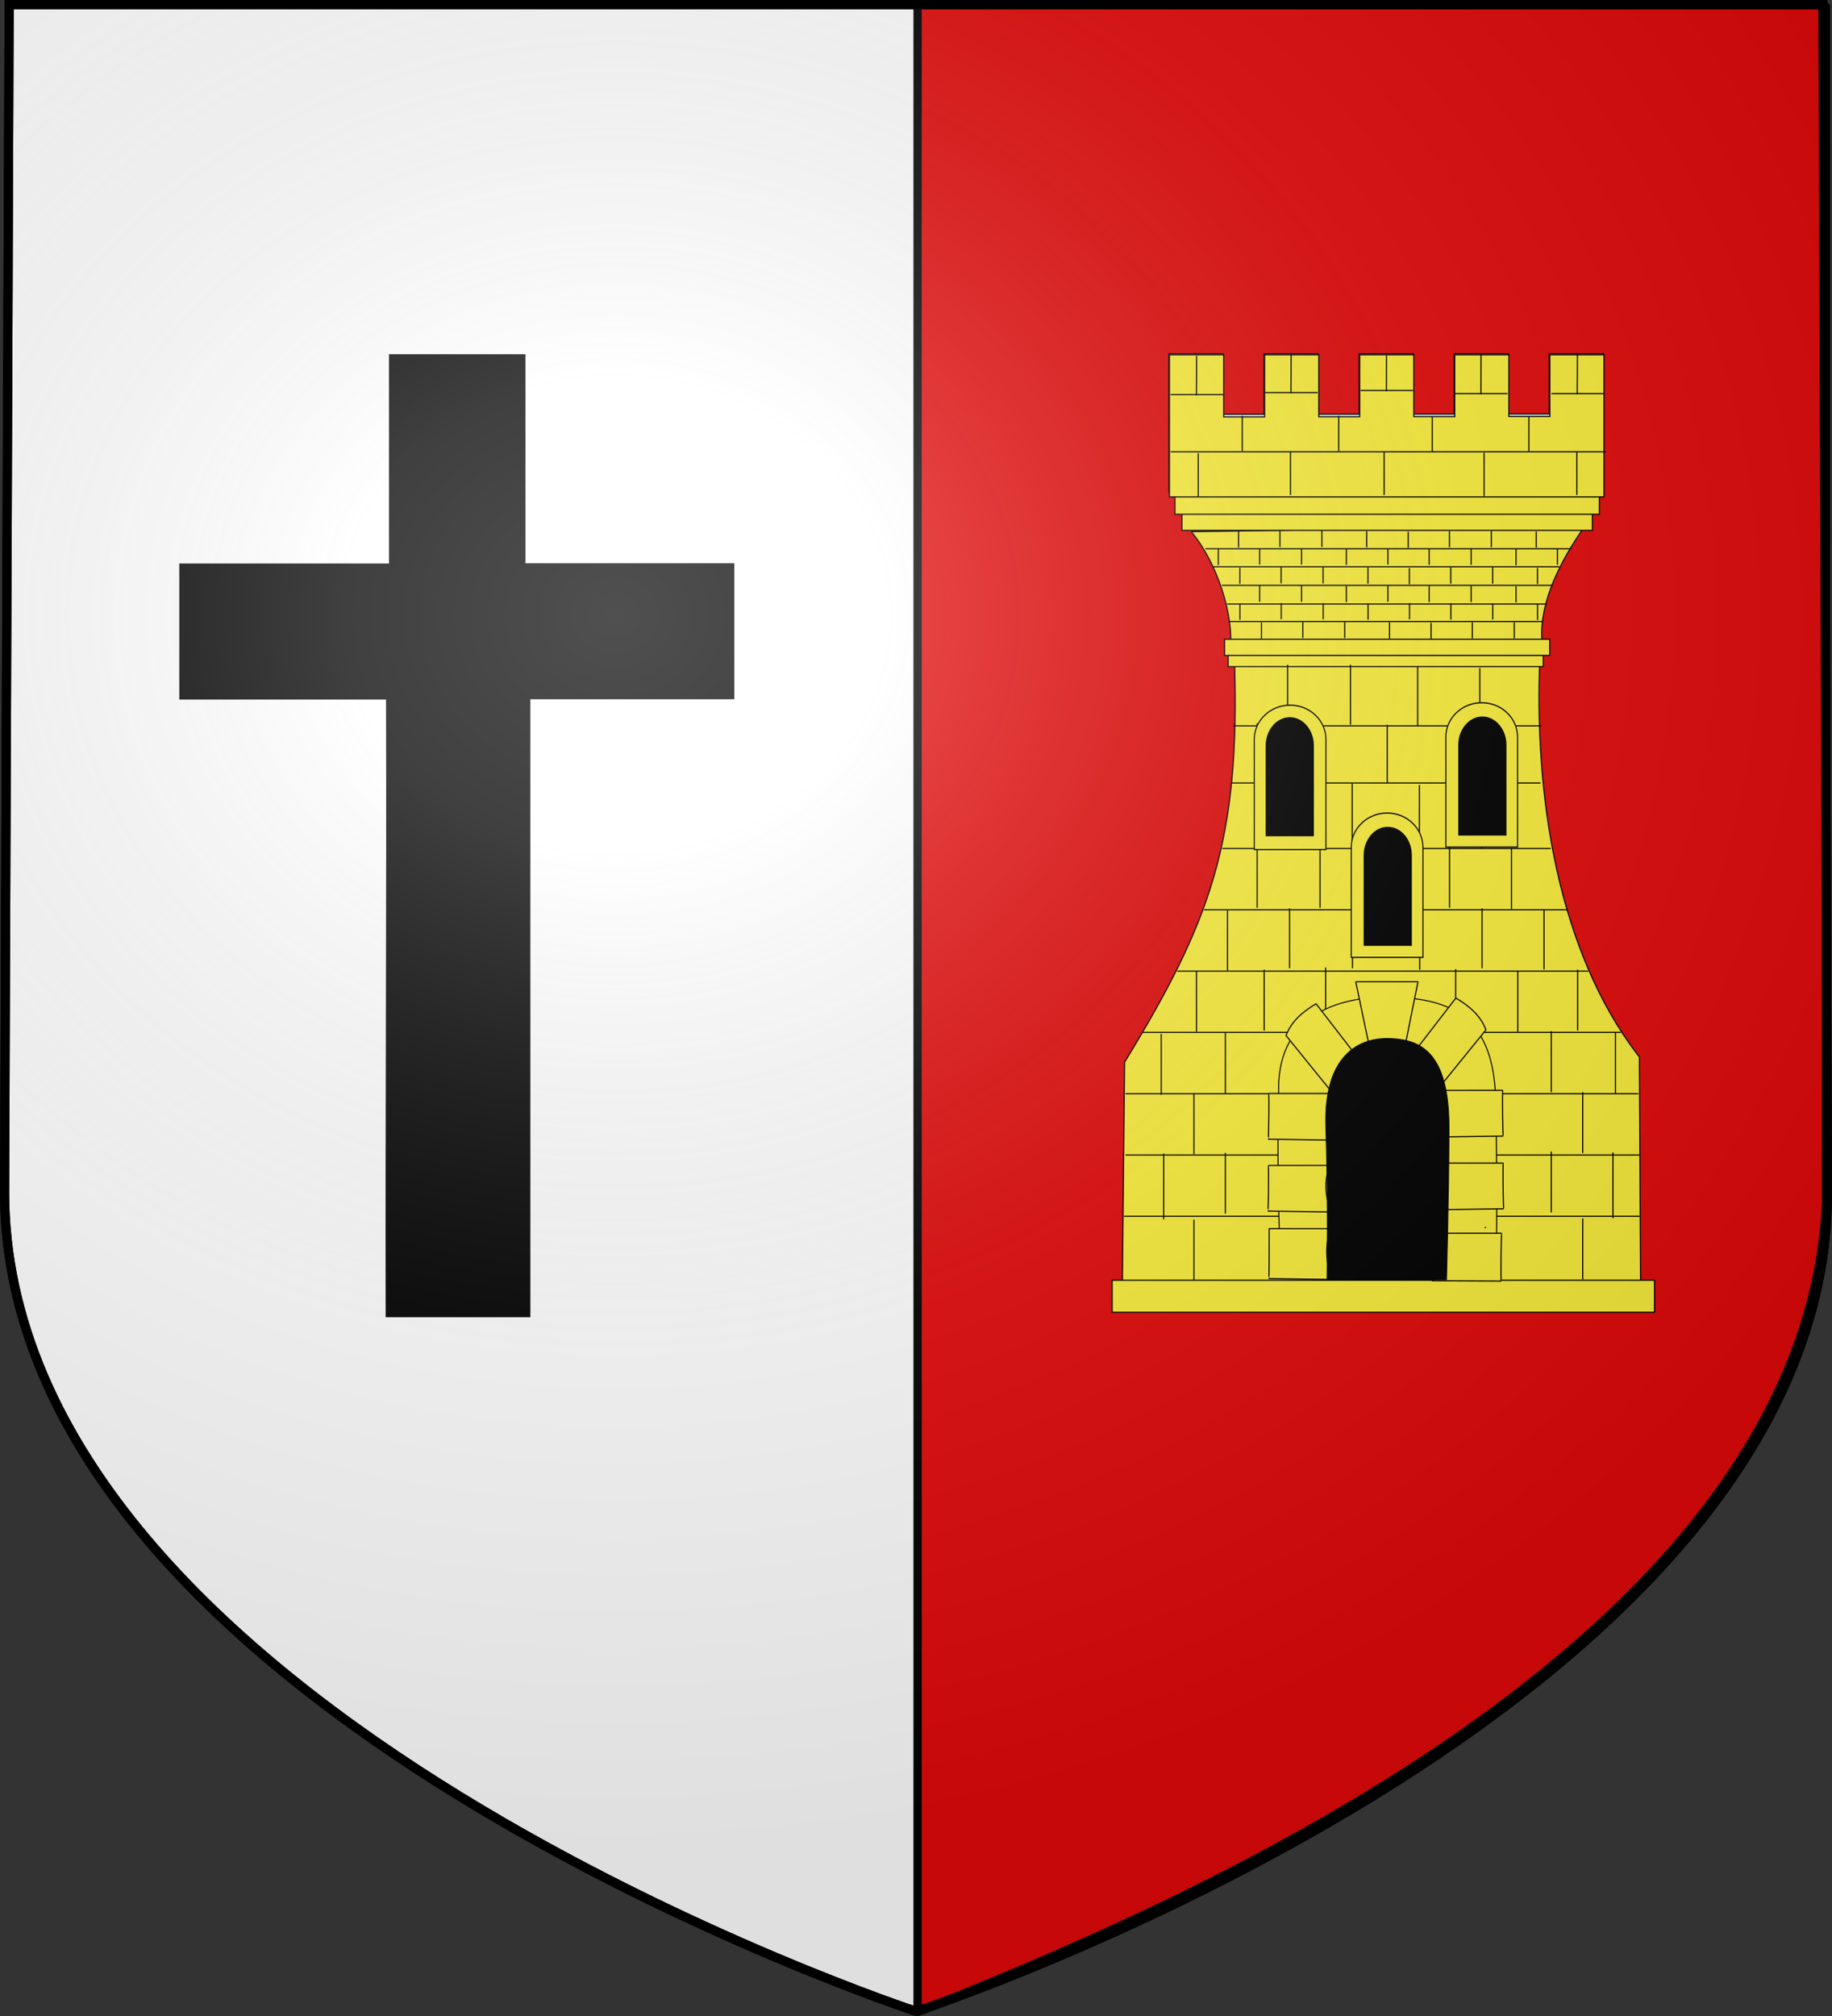 <?xml version="1.0" encoding="UTF-8" standalone="no"?>
<!-- Created with Inkscape (http://www.inkscape.org/) -->

<svg
   xmlns:dc="http://purl.org/dc/elements/1.1/"
   xmlns:cc="http://creativecommons.org/ns#"
   xmlns:rdf="http://www.w3.org/1999/02/22-rdf-syntax-ns#"
   xmlns:svg="http://www.w3.org/2000/svg"
   xmlns="http://www.w3.org/2000/svg"
   xmlns:xlink="http://www.w3.org/1999/xlink"
   version="1.0"
   width="600"
   height="660"
   id="svg2">
  <rect width="100%" height="100%" fill="#333333" stroke="none"/>
  <title
     id="title3153">Blason du Domaine de Vermondie</title>
  <defs
     id="defs6">
    <linearGradient
       id="linearGradient2893">
      <stop
         id="stop2895"
         style="stop-color:#ffffff;stop-opacity:0.314"
         offset="0" />
      <stop
         id="stop2897"
         style="stop-color:#ffffff;stop-opacity:0.251"
         offset="0.19" />
      <stop
         id="stop2901"
         style="stop-color:#6b6b6b;stop-opacity:0.125"
         offset="0.6" />
      <stop
         id="stop2899"
         style="stop-color:#000000;stop-opacity:0.125"
         offset="1" />
    </linearGradient>
    <radialGradient
       cx="276.81"
       cy="187.125"
       r="300"
       fx="276.81"
       fy="187.125"
       id="radialGradient11919"
       xlink:href="#linearGradient2893"
       gradientUnits="userSpaceOnUse"
       gradientTransform="matrix(1.551,0,0,1.35,-227.894,-51.264)" />
  </defs>
  <g
     id="layer1"
     style="display:inline">
    <path
       d="m 300.082,658.5 c 0,0 299.097,-98.327 298.417,-268.5 l -1.499,-388.5 -594.002,0 L 1.5,390 C 1.259,560.459 300.082,658.5 300.082,658.5 z"
       id="path3152"
       style="fill:#ffffff;stroke:#000000;stroke-width:3;stroke-linecap:square;stroke-linejoin:miter;stroke-miterlimit:4;stroke-opacity:1;stroke-dasharray:none;display:inline" />
    <path
       d="m 300.52,1.691 297.528,0 0,392.074 C 591.253,539.486 381.907,626.232 300.52,658.7 z"
       id="rect3775"
       style="fill:#e20909;stroke:#000000;stroke-width:2.709;stroke-linecap:round;stroke-linejoin:bevel;stroke-miterlimit:4;stroke-opacity:1;stroke-dashoffset:0" />
  </g>
  <g
     id="layer2"
     style="display:inline">
    <g
       transform="matrix(0.527,0,0,0.527,-44.673,49.038)"
       id="layer1-0"
       style="fill:#000000;display:inline">
      <path
         d="m 491.663,606.974 38.554,0 c 0.128,38.505 -0.146,77.279 -0.062,115.576 l 26.083,0 0,-115.623 38.044,0 0,-24.555 -38.955,0 0,-39.109 -24.555,0 0,39.156 -39.109,0 z"
         transform="matrix(3.332,0,0,3.32,-1440.526,-1675.136)"
         id="path2160"
         style="fill:#000000;fill-opacity:1;fill-rule:nonzero;stroke:#000000;stroke-width:0.902;stroke-linecap:square;stroke-linejoin:miter;stroke-miterlimit:4;stroke-opacity:1;stroke-dasharray:none;stroke-dashoffset:0;display:inline" />
    </g>
    <g
       transform="translate(-4.1293779e-6,-3.5373067e-6)"
       id="g5265"
       style="display:inline">
      <path
         d="m 404.554,212.875 -0.459,1.021 c 0,0 0.061,0.479 0.135,1.172 l 0.054,0.491 c 2.108,60.226 -8.215,86.652 -35.961,132.185 l -0.809,79.757 169.391,0 0,-1.021 0.432,0 -0.405,-80.437 c 2e-5,2e-5 -0.108,-0.158 -0.135,-0.189 l -0.405,-0.491 C 510.231,311.164 502.298,260.516 504.37,214.5 l 0.027,-0.491 c 0.019,-0.375 0.033,-0.757 0.054,-1.134 l -99.897,0 z"
         id="path6401"
         style="fill:#fcef3c;fill-opacity:1;fill-rule:evenodd;stroke:#000000;stroke-width:0.378;stroke-miterlimit:4;stroke-opacity:1;stroke-dasharray:none;display:inline" />
      <path
         d="m 390.164,174.065 128.828,-1.871 c -1.739,3.084 -16.863,22.58 -13.612,40.645 l -102.817,0.881 c 2.041,-7.49 -1.89,-26.877 -12.399,-39.655 z"
         id="path6403"
         style="fill:#fcef3c;fill-opacity:1;fill-rule:evenodd;stroke:#000000;stroke-width:0.378;stroke-linecap:butt;stroke-linejoin:miter;stroke-miterlimit:4;stroke-opacity:1;stroke-dasharray:none;display:inline" />
      <path
         d="m 382.819,115.83 0,45.272 17.761,0 0,-0.11 13.403,0 0,0.11 17.733,0 0,-0.11 13.403,0 0,0.11 17.733,0 0,-0.11 13.403,0 0,0.11 17.733,0 0,-0.11 13.403,0 0,0.11 17.733,0 0,-45.272 -17.733,0 0,19.676 -13.403,0 0,-19.676 -17.733,0 0,19.712 -13.403,0 0,-19.712 -17.733,0 0,19.749 -13.403,0 0,-19.749 -17.733,0 0,19.786 -13.403,0 0,-19.786 -17.761,0 z"
         id="path4776"
         style="fill:#e3e4e5;fill-opacity:1;fill-rule:evenodd;stroke:#000000;stroke-width:0.378;stroke-miterlimit:4;stroke-opacity:1;stroke-dasharray:none;display:inline" />
      <rect
         width="103.208"
         height="3.721"
         x="402.232"
         y="214.524"
         id="rect4789"
         style="fill:#fcef3c;fill-opacity:1;fill-rule:evenodd;stroke:#000000;stroke-width:0.378;stroke-linecap:butt;stroke-linejoin:miter;stroke-miterlimit:4;stroke-opacity:1;stroke-dasharray:none;stroke-dashoffset:0;marker:none;visibility:visible;display:inline;overflow:visible" />
      <rect
         width="106.488"
         height="5.29"
         x="401.067"
         y="209.283"
         id="rect4791"
         style="fill:#fcef3c;fill-opacity:1;fill-rule:evenodd;stroke:#000000;stroke-width:0.378;stroke-linecap:butt;stroke-linejoin:miter;stroke-miterlimit:4;stroke-opacity:1;stroke-dasharray:none;stroke-dashoffset:0;marker:none;visibility:visible;display:inline;overflow:visible" />
      <rect
         width="134.431"
         height="5.461"
         x="387.095"
         y="168.172"
         id="rect4793"
         style="fill:#fcef3c;fill-opacity:1;fill-rule:evenodd;stroke:#000000;stroke-width:0.378;stroke-linecap:butt;stroke-linejoin:miter;stroke-miterlimit:4;stroke-opacity:1;stroke-dasharray:none;stroke-dashoffset:0;marker:none;visibility:visible;display:inline;overflow:visible" />
      <rect
         width="138.992"
         height="5.851"
         x="384.814"
         y="162.509"
         id="rect4795"
         style="fill:#fcef3c;fill-opacity:1;fill-rule:evenodd;stroke:#000000;stroke-width:0.378;stroke-linecap:butt;stroke-linejoin:miter;stroke-miterlimit:4;stroke-opacity:1;stroke-dasharray:none;stroke-dashoffset:0;marker:none;visibility:visible;display:inline;overflow:visible" />
      <rect
         width="177.635"
         height="10.477"
         x="364.236"
         y="419.135"
         id="rect4800"
         style="fill:#fcef3c;fill-opacity:1;fill-rule:evenodd;stroke:#000000;stroke-width:0.378;stroke-miterlimit:4;stroke-opacity:1;stroke-dasharray:none;display:inline" />
      <path
         d="m 383.013,116.155 0,46.518 142.305,0 0,-46.518 -17.733,0 0,20.217 -13.403,0 0,-20.217 -17.733,0 0,20.255 -13.403,0 0,-20.255 -17.733,0 0,20.293 -13.403,0 0,-20.293 -17.733,0 0,20.33 -13.403,0 0,-20.33 -17.761,0 z"
         id="path4806"
         style="fill:#fcef3c;fill-opacity:1;fill-rule:evenodd;stroke:#000000;stroke-width:0.378;stroke-miterlimit:4;stroke-opacity:1;stroke-dasharray:none;display:inline" />
      <path
         d="m 383.437,147.914 142.485,0"
         id="path16757"
         style="fill:#e3e4e5;fill-opacity:1;fill-rule:evenodd;stroke:#000000;stroke-width:0.378;stroke-linecap:butt;stroke-linejoin:miter;stroke-opacity:1" />
      <path
         d="m 500.726,136.268 0,11.508"
         id="path16771"
         style="fill:#e3e4e5;fill-opacity:1;fill-rule:evenodd;stroke:#000000;stroke-width:0.378;stroke-linecap:butt;stroke-linejoin:miter;stroke-opacity:1" />
      <path
         d="m 383.414,129.201 17.164,0"
         id="path16775"
         style="fill:#e3e4e5;fill-opacity:1;fill-rule:evenodd;stroke:#000000;stroke-width:0.378;stroke-linecap:butt;stroke-linejoin:miter;stroke-opacity:1;display:inline" />
      <path
         d="m 391.895,116.485 -0.053,12.981"
         id="path16777"
         style="fill:#e3e4e5;fill-opacity:1;fill-rule:evenodd;stroke:#000000;stroke-width:0.378;stroke-linecap:butt;stroke-linejoin:miter;stroke-opacity:1;display:inline" />
      <path
         d="m 414.359,128.529 17.182,0"
         id="path16779"
         style="fill:#e3e4e5;fill-opacity:1;fill-rule:evenodd;stroke:#000000;stroke-width:0.378;stroke-linecap:butt;stroke-linejoin:miter;stroke-opacity:1;display:inline" />
      <path
         d="m 422.849,116.13 -0.053,12.657"
         id="path16781"
         style="fill:#e3e4e5;fill-opacity:1;fill-rule:evenodd;stroke:#000000;stroke-width:0.378;stroke-linecap:butt;stroke-linejoin:miter;stroke-opacity:1;display:inline" />
      <path
         d="m 445.625,127.825 17.164,0"
         id="path16783"
         style="fill:#e3e4e5;fill-opacity:1;fill-rule:evenodd;stroke:#000000;stroke-width:0.378;stroke-linecap:butt;stroke-linejoin:miter;stroke-opacity:1;display:inline" />
      <path
         d="m 454.109,116.425 -0.058,11.667"
         id="path16785"
         style="fill:#e3e4e5;fill-opacity:1;fill-rule:evenodd;stroke:#000000;stroke-width:0.378;stroke-linecap:butt;stroke-linejoin:miter;stroke-opacity:1;display:inline" />
      <path
         d="m 476.579,128.857 17.164,0"
         id="path16787"
         style="fill:#e3e4e5;fill-opacity:1;fill-rule:evenodd;stroke:#000000;stroke-width:0.378;stroke-linecap:butt;stroke-linejoin:miter;stroke-opacity:1;display:inline" />
      <path
         d="m 485.061,116.141 -0.053,12.981"
         id="path16789"
         style="fill:#e3e4e5;fill-opacity:1;fill-rule:evenodd;stroke:#000000;stroke-width:0.378;stroke-linecap:butt;stroke-linejoin:miter;stroke-opacity:1;display:inline" />
      <path
         d="m 508.14,128.857 17.164,0"
         id="path16795"
         style="fill:#e3e4e5;fill-opacity:1;fill-rule:evenodd;stroke:#000000;stroke-width:0.378;stroke-linecap:butt;stroke-linejoin:miter;stroke-opacity:1;display:inline" />
      <path
         d="m 516.622,116.141 -0.053,12.981"
         id="path16797"
         style="fill:#e3e4e5;fill-opacity:1;fill-rule:evenodd;stroke:#000000;stroke-width:0.378;stroke-linecap:butt;stroke-linejoin:miter;stroke-opacity:1;display:inline" />
      <path
         d="m 469.078,136.486 0,11.508"
         id="path16799"
         style="fill:#e3e4e5;fill-opacity:1;fill-rule:evenodd;stroke:#000000;stroke-width:0.378;stroke-linecap:butt;stroke-linejoin:miter;stroke-opacity:1;display:inline" />
      <path
         d="m 406.866,136.142 0,11.508"
         id="path16801"
         style="fill:#e3e4e5;fill-opacity:1;fill-rule:evenodd;stroke:#000000;stroke-width:0.378;stroke-linecap:butt;stroke-linejoin:miter;stroke-opacity:1;display:inline" />
      <path
         d="m 438.427,136.142 0,11.508"
         id="path16803"
         style="fill:#e3e4e5;fill-opacity:1;fill-rule:evenodd;stroke:#000000;stroke-width:0.378;stroke-linecap:butt;stroke-linejoin:miter;stroke-opacity:1;display:inline" />
      <path
         d="m 392.451,148.386 0,14.198"
         id="path16805"
         style="fill:#e3e4e5;fill-opacity:1;fill-rule:evenodd;stroke:#000000;stroke-width:0.378;stroke-linecap:butt;stroke-linejoin:miter;stroke-opacity:1;display:inline" />
      <path
         d="m 422.647,147.87 0,14.198"
         id="path16807"
         style="fill:#e3e4e5;fill-opacity:1;fill-rule:evenodd;stroke:#000000;stroke-width:0.378;stroke-linecap:butt;stroke-linejoin:miter;stroke-opacity:1;display:inline" />
      <path
         d="m 453.297,147.87 0,14.198"
         id="path16809"
         style="fill:#e3e4e5;fill-opacity:1;fill-rule:evenodd;stroke:#000000;stroke-width:0.378;stroke-linecap:butt;stroke-linejoin:miter;stroke-opacity:1;display:inline" />
      <path
         d="m 486.072,148.214 0,14.198"
         id="path16811"
         style="fill:#e3e4e5;fill-opacity:1;fill-rule:evenodd;stroke:#000000;stroke-width:0.378;stroke-linecap:butt;stroke-linejoin:miter;stroke-opacity:1;display:inline" />
      <path
         d="m 516.419,147.87 0,14.198"
         id="path16813"
         style="fill:#e3e4e5;fill-opacity:1;fill-rule:evenodd;stroke:#000000;stroke-width:0.378;stroke-linecap:butt;stroke-linejoin:miter;stroke-opacity:1;display:inline" />
      <path
         d="m 399.014,179.725 0,5.285"
         id="path16859"
         style="fill:#e3e4e5;fill-opacity:1;fill-rule:evenodd;stroke:#000000;stroke-width:0.378;stroke-linecap:butt;stroke-linejoin:miter;stroke-opacity:1;display:inline" />
      <path
         d="m 412.543,179.532 0,5.285"
         id="path16861"
         style="fill:#e3e4e5;fill-opacity:1;fill-rule:evenodd;stroke:#000000;stroke-width:0.378;stroke-linecap:butt;stroke-linejoin:miter;stroke-opacity:1;display:inline" />
      <path
         d="m 426.276,179.532 0,5.285"
         id="path16863"
         style="fill:#e3e4e5;fill-opacity:1;fill-rule:evenodd;stroke:#000000;stroke-width:0.378;stroke-linecap:butt;stroke-linejoin:miter;stroke-opacity:1;display:inline" />
      <path
         d="m 440.961,179.661 0,5.285"
         id="path16865"
         style="fill:#e3e4e5;fill-opacity:1;fill-rule:evenodd;stroke:#000000;stroke-width:0.378;stroke-linecap:butt;stroke-linejoin:miter;stroke-opacity:1;display:inline" />
      <path
         d="m 454.558,179.532 0,5.285"
         id="path16867"
         style="fill:#e3e4e5;fill-opacity:1;fill-rule:evenodd;stroke:#000000;stroke-width:0.378;stroke-linecap:butt;stroke-linejoin:miter;stroke-opacity:1;display:inline" />
      <path
         d="m 405.65,173.97 0,5.285"
         id="path16869"
         style="fill:#e3e4e5;fill-opacity:1;fill-rule:evenodd;stroke:#000000;stroke-width:0.378;stroke-linecap:butt;stroke-linejoin:miter;stroke-opacity:1;display:inline" />
      <path
         d="m 419.179,173.778 0,5.285"
         id="path16871"
         style="fill:#e3e4e5;fill-opacity:1;fill-rule:evenodd;stroke:#000000;stroke-width:0.378;stroke-linecap:butt;stroke-linejoin:miter;stroke-opacity:1;display:inline" />
      <path
         d="m 432.912,173.778 0,5.285"
         id="path16873"
         style="fill:#e3e4e5;fill-opacity:1;fill-rule:evenodd;stroke:#000000;stroke-width:0.378;stroke-linecap:butt;stroke-linejoin:miter;stroke-opacity:1;display:inline" />
      <path
         d="m 447.597,173.906 0,5.285"
         id="path16875"
         style="fill:#e3e4e5;fill-opacity:1;fill-rule:evenodd;stroke:#000000;stroke-width:0.378;stroke-linecap:butt;stroke-linejoin:miter;stroke-opacity:1;display:inline" />
      <path
         d="m 394.796,179.65 119.905,0"
         id="path16879"
         style="fill:#e3e4e5;fill-opacity:1;fill-rule:evenodd;stroke:#000000;stroke-width:0.378;stroke-linecap:butt;stroke-linejoin:miter;stroke-opacity:1;display:inline" />
      <path
         d="m 468.078,179.633 0,5.285"
         id="path16883"
         style="fill:#e3e4e5;fill-opacity:1;fill-rule:evenodd;stroke:#000000;stroke-width:0.378;stroke-linecap:butt;stroke-linejoin:miter;stroke-opacity:1;display:inline" />
      <path
         d="m 481.811,179.633 0,5.285"
         id="path16885"
         style="fill:#e3e4e5;fill-opacity:1;fill-rule:evenodd;stroke:#000000;stroke-width:0.378;stroke-linecap:butt;stroke-linejoin:miter;stroke-opacity:1;display:inline" />
      <path
         d="m 496.496,179.761 0,5.285"
         id="path16887"
         style="fill:#e3e4e5;fill-opacity:1;fill-rule:evenodd;stroke:#000000;stroke-width:0.378;stroke-linecap:butt;stroke-linejoin:miter;stroke-opacity:1;display:inline" />
      <path
         d="m 510.093,179.633 0,5.285"
         id="path16889"
         style="fill:#e3e4e5;fill-opacity:1;fill-rule:evenodd;stroke:#000000;stroke-width:0.378;stroke-linecap:butt;stroke-linejoin:miter;stroke-opacity:1;display:inline" />
      <path
         d="m 461.185,174.071 0,5.285"
         id="path16891"
         style="fill:#e3e4e5;fill-opacity:1;fill-rule:evenodd;stroke:#000000;stroke-width:0.378;stroke-linecap:butt;stroke-linejoin:miter;stroke-opacity:1;display:inline" />
      <path
         d="m 474.714,173.879 0,5.285"
         id="path16893"
         style="fill:#e3e4e5;fill-opacity:1;fill-rule:evenodd;stroke:#000000;stroke-width:0.378;stroke-linecap:butt;stroke-linejoin:miter;stroke-opacity:1;display:inline" />
      <path
         d="m 488.447,173.879 0,5.285"
         id="path16895"
         style="fill:#e3e4e5;fill-opacity:1;fill-rule:evenodd;stroke:#000000;stroke-width:0.378;stroke-linecap:butt;stroke-linejoin:miter;stroke-opacity:1;display:inline" />
      <path
         d="m 503.132,174.007 0,5.285"
         id="path16897"
         style="fill:#e3e4e5;fill-opacity:1;fill-rule:evenodd;stroke:#000000;stroke-width:0.378;stroke-linecap:butt;stroke-linejoin:miter;stroke-opacity:1;display:inline" />
      <path
         d="m 397.188,185.553 113.517,0"
         id="path16919"
         style="fill:#e3e4e5;fill-opacity:1;fill-rule:evenodd;stroke:#000000;stroke-width:0.378;stroke-linecap:butt;stroke-linejoin:miter;stroke-opacity:1;display:inline" />
      <path
         d="m 406.064,185.875 0,5.285"
         id="path16921"
         style="fill:#e3e4e5;fill-opacity:1;fill-rule:evenodd;stroke:#000000;stroke-width:0.378;stroke-linecap:butt;stroke-linejoin:miter;stroke-opacity:1;display:inline" />
      <path
         d="m 419.593,185.683 0,5.285"
         id="path16923"
         style="fill:#e3e4e5;fill-opacity:1;fill-rule:evenodd;stroke:#000000;stroke-width:0.378;stroke-linecap:butt;stroke-linejoin:miter;stroke-opacity:1;display:inline" />
      <path
         d="m 433.326,185.683 0,5.285"
         id="path16925"
         style="fill:#e3e4e5;fill-opacity:1;fill-rule:evenodd;stroke:#000000;stroke-width:0.378;stroke-linecap:butt;stroke-linejoin:miter;stroke-opacity:1;display:inline" />
      <path
         d="m 448.011,185.811 0,5.285"
         id="path16927"
         style="fill:#e3e4e5;fill-opacity:1;fill-rule:evenodd;stroke:#000000;stroke-width:0.378;stroke-linecap:butt;stroke-linejoin:miter;stroke-opacity:1;display:inline" />
      <path
         d="m 461.599,185.976 0,5.285"
         id="path16929"
         style="fill:#e3e4e5;fill-opacity:1;fill-rule:evenodd;stroke:#000000;stroke-width:0.378;stroke-linecap:butt;stroke-linejoin:miter;stroke-opacity:1;display:inline" />
      <path
         d="m 475.128,185.784 0,5.285"
         id="path16931"
         style="fill:#e3e4e5;fill-opacity:1;fill-rule:evenodd;stroke:#000000;stroke-width:0.378;stroke-linecap:butt;stroke-linejoin:miter;stroke-opacity:1;display:inline" />
      <path
         d="m 488.861,185.784 0,5.285"
         id="path16933"
         style="fill:#e3e4e5;fill-opacity:1;fill-rule:evenodd;stroke:#000000;stroke-width:0.378;stroke-linecap:butt;stroke-linejoin:miter;stroke-opacity:1;display:inline" />
      <path
         d="m 503.546,185.912 0,5.285"
         id="path16935"
         style="fill:#e3e4e5;fill-opacity:1;fill-rule:evenodd;stroke:#000000;stroke-width:0.378;stroke-linecap:butt;stroke-linejoin:miter;stroke-opacity:1;display:inline" />
      <path
         d="m 400.172,191.635 108.408,0"
         id="path16937"
         style="fill:#e3e4e5;fill-opacity:1;fill-rule:evenodd;stroke:#000000;stroke-width:0.378;stroke-linecap:butt;stroke-linejoin:miter;stroke-opacity:1;display:inline" />
      <path
         d="m 412.543,191.723 0,5.285"
         id="path16941"
         style="fill:#e3e4e5;fill-opacity:1;fill-rule:evenodd;stroke:#000000;stroke-width:0.378;stroke-linecap:butt;stroke-linejoin:miter;stroke-opacity:1;display:inline" />
      <path
         d="m 426.276,191.723 0,5.285"
         id="path16943"
         style="fill:#e3e4e5;fill-opacity:1;fill-rule:evenodd;stroke:#000000;stroke-width:0.378;stroke-linecap:butt;stroke-linejoin:miter;stroke-opacity:1;display:inline" />
      <path
         d="m 440.961,191.851 0,5.285"
         id="path16945"
         style="fill:#e3e4e5;fill-opacity:1;fill-rule:evenodd;stroke:#000000;stroke-width:0.378;stroke-linecap:butt;stroke-linejoin:miter;stroke-opacity:1;display:inline" />
      <path
         d="m 454.558,191.723 0,5.285"
         id="path16947"
         style="fill:#e3e4e5;fill-opacity:1;fill-rule:evenodd;stroke:#000000;stroke-width:0.378;stroke-linecap:butt;stroke-linejoin:miter;stroke-opacity:1;display:inline" />
      <path
         d="m 468.078,191.823 0,5.285"
         id="path16949"
         style="fill:#e3e4e5;fill-opacity:1;fill-rule:evenodd;stroke:#000000;stroke-width:0.378;stroke-linecap:butt;stroke-linejoin:miter;stroke-opacity:1;display:inline" />
      <path
         d="m 481.811,191.823 0,5.285"
         id="path16951"
         style="fill:#e3e4e5;fill-opacity:1;fill-rule:evenodd;stroke:#000000;stroke-width:0.378;stroke-linecap:butt;stroke-linejoin:miter;stroke-opacity:1;display:inline" />
      <path
         d="m 496.496,191.951 0,5.285"
         id="path16953"
         style="fill:#e3e4e5;fill-opacity:1;fill-rule:evenodd;stroke:#000000;stroke-width:0.378;stroke-linecap:butt;stroke-linejoin:miter;stroke-opacity:1;display:inline" />
      <path
         d="m 401.873,197.743 104.79,0"
         id="path16957"
         style="fill:#e3e4e5;fill-opacity:1;fill-rule:evenodd;stroke:#000000;stroke-width:0.378;stroke-linecap:butt;stroke-linejoin:miter;stroke-opacity:1;display:inline" />
      <path
         d="m 406.095,197.637 0,5.285"
         id="path16959"
         style="fill:#e3e4e5;fill-opacity:1;fill-rule:evenodd;stroke:#000000;stroke-width:0.378;stroke-linecap:butt;stroke-linejoin:miter;stroke-opacity:1;display:inline" />
      <path
         d="m 419.625,197.445 0,5.285"
         id="path16961"
         style="fill:#e3e4e5;fill-opacity:1;fill-rule:evenodd;stroke:#000000;stroke-width:0.378;stroke-linecap:butt;stroke-linejoin:miter;stroke-opacity:1;display:inline" />
      <path
         d="m 433.358,197.445 0,5.285"
         id="path16963"
         style="fill:#e3e4e5;fill-opacity:1;fill-rule:evenodd;stroke:#000000;stroke-width:0.378;stroke-linecap:butt;stroke-linejoin:miter;stroke-opacity:1;display:inline" />
      <path
         d="m 448.042,197.573 0,5.285"
         id="path16965"
         style="fill:#e3e4e5;fill-opacity:1;fill-rule:evenodd;stroke:#000000;stroke-width:0.378;stroke-linecap:butt;stroke-linejoin:miter;stroke-opacity:1;display:inline" />
      <path
         d="m 461.639,197.445 0,5.285"
         id="path16967"
         style="fill:#e3e4e5;fill-opacity:1;fill-rule:evenodd;stroke:#000000;stroke-width:0.378;stroke-linecap:butt;stroke-linejoin:miter;stroke-opacity:1;display:inline" />
      <path
         d="m 475.16,197.546 0,5.285"
         id="path16969"
         style="fill:#e3e4e5;fill-opacity:1;fill-rule:evenodd;stroke:#000000;stroke-width:0.378;stroke-linecap:butt;stroke-linejoin:miter;stroke-opacity:1;display:inline" />
      <path
         d="m 488.893,197.546 0,5.285"
         id="path16971"
         style="fill:#e3e4e5;fill-opacity:1;fill-rule:evenodd;stroke:#000000;stroke-width:0.378;stroke-linecap:butt;stroke-linejoin:miter;stroke-opacity:1;display:inline" />
      <path
         d="m 503.577,197.674 0,5.285"
         id="path16973"
         style="fill:#e3e4e5;fill-opacity:1;fill-rule:evenodd;stroke:#000000;stroke-width:0.378;stroke-linecap:butt;stroke-linejoin:miter;stroke-opacity:1;display:inline" />
      <path
         d="m 402.297,203.466 103.085,0"
         id="path16977"
         style="fill:#e3e4e5;fill-opacity:1;fill-rule:evenodd;stroke:#000000;stroke-width:0.378;stroke-linecap:butt;stroke-linejoin:miter;stroke-opacity:1;display:inline" />
      <path
         d="m 413.145,203.788 0,5.285"
         id="path16979"
         style="fill:#e3e4e5;fill-opacity:1;fill-rule:evenodd;stroke:#000000;stroke-width:0.378;stroke-linecap:butt;stroke-linejoin:miter;stroke-opacity:1;display:inline" />
      <path
         d="m 426.674,203.596 0,5.285"
         id="path16981"
         style="fill:#e3e4e5;fill-opacity:1;fill-rule:evenodd;stroke:#000000;stroke-width:0.378;stroke-linecap:butt;stroke-linejoin:miter;stroke-opacity:1;display:inline" />
      <path
         d="m 440.407,203.596 0,5.285"
         id="path16983"
         style="fill:#e3e4e5;fill-opacity:1;fill-rule:evenodd;stroke:#000000;stroke-width:0.378;stroke-linecap:butt;stroke-linejoin:miter;stroke-opacity:1;display:inline" />
      <path
         d="m 455.092,203.724 0,5.285"
         id="path16985"
         style="fill:#e3e4e5;fill-opacity:1;fill-rule:evenodd;stroke:#000000;stroke-width:0.378;stroke-linecap:butt;stroke-linejoin:miter;stroke-opacity:1;display:inline" />
      <path
         d="m 468.68,203.889 0,5.285"
         id="path16987"
         style="fill:#e3e4e5;fill-opacity:1;fill-rule:evenodd;stroke:#000000;stroke-width:0.378;stroke-linecap:butt;stroke-linejoin:miter;stroke-opacity:1;display:inline" />
      <path
         d="m 482.209,203.697 0,5.285"
         id="path16989"
         style="fill:#e3e4e5;fill-opacity:1;fill-rule:evenodd;stroke:#000000;stroke-width:0.378;stroke-linecap:butt;stroke-linejoin:miter;stroke-opacity:1;display:inline" />
      <path
         d="m 495.942,203.697 0,5.285"
         id="path16991"
         style="fill:#e3e4e5;fill-opacity:1;fill-rule:evenodd;stroke:#000000;stroke-width:0.378;stroke-linecap:butt;stroke-linejoin:miter;stroke-opacity:1;display:inline" />
      <path
         d="m 411.717,236.799 0,19.137"
         id="path16999"
         style="fill:#e3e4e5;fill-opacity:1;fill-rule:evenodd;stroke:#000000;stroke-width:0.378;stroke-linecap:butt;stroke-linejoin:miter;stroke-opacity:1;display:inline" />
      <path
         d="m 432.321,236.799 0,19.137"
         id="path17001"
         style="fill:#e3e4e5;fill-opacity:1;fill-rule:evenodd;stroke:#000000;stroke-width:0.378;stroke-linecap:butt;stroke-linejoin:miter;stroke-opacity:1;display:inline" />
      <path
         d="m 454.353,237.263 0,19.137"
         id="path17003"
         style="fill:#e3e4e5;fill-opacity:1;fill-rule:evenodd;stroke:#000000;stroke-width:0.378;stroke-linecap:butt;stroke-linejoin:miter;stroke-opacity:1;display:inline" />
      <path
         d="m 474.753,236.799 0,19.137"
         id="path17005"
         style="fill:#e3e4e5;fill-opacity:1;fill-rule:evenodd;stroke:#000000;stroke-width:0.378;stroke-linecap:butt;stroke-linejoin:miter;stroke-opacity:1;display:inline" />
      <path
         d="m 421.713,217.613 0,19.642"
         id="path17009"
         style="fill:#e3e4e5;fill-opacity:1;fill-rule:evenodd;stroke:#000000;stroke-width:0.378;stroke-linecap:butt;stroke-linejoin:miter;stroke-opacity:1;display:inline" />
      <path
         d="m 442.29,217.613 0,19.642"
         id="path17011"
         style="fill:#e3e4e5;fill-opacity:1;fill-rule:evenodd;stroke:#000000;stroke-width:0.378;stroke-linecap:butt;stroke-linejoin:miter;stroke-opacity:1;display:inline" />
      <path
         d="m 464.294,218.089 0,19.642"
         id="path17013"
         style="fill:#e3e4e5;fill-opacity:1;fill-rule:evenodd;stroke:#000000;stroke-width:0.378;stroke-linecap:butt;stroke-linejoin:miter;stroke-opacity:1;display:inline" />
      <path
         d="m 403.839,237.641 100.941,0"
         id="path17015"
         style="fill:#e3e4e5;fill-opacity:1;fill-rule:evenodd;stroke:#000000;stroke-width:0.378;stroke-linecap:butt;stroke-linejoin:miter;stroke-opacity:1;display:inline" />
      <path
         d="m 495.037,237.164 0,19.137"
         id="path17017"
         style="fill:#e3e4e5;fill-opacity:1;fill-rule:evenodd;stroke:#000000;stroke-width:0.378;stroke-linecap:butt;stroke-linejoin:miter;stroke-opacity:1;display:inline" />
      <path
         d="m 484.654,218.701 0,19.642"
         id="path17025"
         style="fill:#e3e4e5;fill-opacity:1;fill-rule:evenodd;stroke:#000000;stroke-width:0.378;stroke-linecap:butt;stroke-linejoin:miter;stroke-opacity:1;display:inline" />
      <path
         d="m 403.114,256.334 101.437,0"
         id="path17033"
         style="fill:#e3e4e5;fill-opacity:1;fill-rule:evenodd;stroke:#000000;stroke-width:0.378;stroke-linecap:butt;stroke-linejoin:miter;stroke-opacity:1;display:inline" />
      <path
         d="m 422.295,256.456 0,21.284"
         id="path17037"
         style="fill:#e3e4e5;fill-opacity:1;fill-rule:evenodd;stroke:#000000;stroke-width:0.378;stroke-linecap:butt;stroke-linejoin:miter;stroke-opacity:1;display:inline" />
      <path
         d="m 442.869,256.456 0,21.284"
         id="path17039"
         style="fill:#e3e4e5;fill-opacity:1;fill-rule:evenodd;stroke:#000000;stroke-width:0.378;stroke-linecap:butt;stroke-linejoin:miter;stroke-opacity:1;display:inline" />
      <path
         d="m 464.87,256.972 0,21.284"
         id="path17041"
         style="fill:#e3e4e5;fill-opacity:1;fill-rule:evenodd;stroke:#000000;stroke-width:0.378;stroke-linecap:butt;stroke-linejoin:miter;stroke-opacity:1;display:inline" />
      <path
         d="m 485.262,256.156 0,21.488"
         id="path17043"
         style="fill:#e3e4e5;fill-opacity:1;fill-rule:evenodd;stroke:#000000;stroke-width:0.378;stroke-linecap:butt;stroke-linejoin:miter;stroke-opacity:1;display:inline" />
      <path
         d="m 400.283,277.778 107.596,0"
         id="path17051"
         style="fill:#e3e4e5;fill-opacity:1;fill-rule:evenodd;stroke:#000000;stroke-width:0.378;stroke-linecap:butt;stroke-linejoin:miter;stroke-opacity:1;display:inline" />
      <path
         d="m 411.732,277.325 0,19.874"
         id="path17053"
         style="fill:#e3e4e5;fill-opacity:1;fill-rule:evenodd;stroke:#000000;stroke-width:0.378;stroke-linecap:butt;stroke-linejoin:miter;stroke-opacity:1;display:inline" />
      <path
         d="m 432.328,277.325 0,19.874"
         id="path17055"
         style="fill:#e3e4e5;fill-opacity:1;fill-rule:evenodd;stroke:#000000;stroke-width:0.378;stroke-linecap:butt;stroke-linejoin:miter;stroke-opacity:1;display:inline" />
      <path
         d="m 454.352,277.806 0,19.874"
         id="path17057"
         style="fill:#e3e4e5;fill-opacity:1;fill-rule:evenodd;stroke:#000000;stroke-width:0.378;stroke-linecap:butt;stroke-linejoin:miter;stroke-opacity:1;display:inline" />
      <path
         d="m 474.745,277.325 0,19.874"
         id="path17059"
         style="fill:#e3e4e5;fill-opacity:1;fill-rule:evenodd;stroke:#000000;stroke-width:0.378;stroke-linecap:butt;stroke-linejoin:miter;stroke-opacity:1;display:inline" />
      <path
         d="m 495.022,277.704 0,19.874"
         id="path17061"
         style="fill:#e3e4e5;fill-opacity:1;fill-rule:evenodd;stroke:#000000;stroke-width:0.378;stroke-linecap:butt;stroke-linejoin:miter;stroke-opacity:1;display:inline" />
      <path
         d="m 402.025,298.081 0,19.633"
         id="path17069"
         style="fill:#e3e4e5;fill-opacity:1;fill-rule:evenodd;stroke:#000000;stroke-width:0.378;stroke-linecap:butt;stroke-linejoin:miter;stroke-opacity:1;display:inline" />
      <path
         d="m 422.33,297.367 0,19.633"
         id="path17071"
         style="fill:#e3e4e5;fill-opacity:1;fill-rule:evenodd;stroke:#000000;stroke-width:0.378;stroke-linecap:butt;stroke-linejoin:miter;stroke-opacity:1;display:inline" />
      <path
         d="m 442.942,297.367 0,19.633"
         id="path17073"
         style="fill:#e3e4e5;fill-opacity:1;fill-rule:evenodd;stroke:#000000;stroke-width:0.378;stroke-linecap:butt;stroke-linejoin:miter;stroke-opacity:1;display:inline" />
      <path
         d="m 464.983,297.843 0,19.633"
         id="path17075"
         style="fill:#e3e4e5;fill-opacity:1;fill-rule:evenodd;stroke:#000000;stroke-width:0.378;stroke-linecap:butt;stroke-linejoin:miter;stroke-opacity:1;display:inline" />
      <path
         d="m 485.391,297.367 0,19.633"
         id="path17077"
         style="fill:#e3e4e5;fill-opacity:1;fill-rule:evenodd;stroke:#000000;stroke-width:0.378;stroke-linecap:butt;stroke-linejoin:miter;stroke-opacity:1;display:inline" />
      <path
         d="m 505.683,297.742 0,19.633"
         id="path17079"
         style="fill:#e3e4e5;fill-opacity:1;fill-rule:evenodd;stroke:#000000;stroke-width:0.378;stroke-linecap:butt;stroke-linejoin:miter;stroke-opacity:1;display:inline" />
      <path
         d="m 394.31,297.847 118.835,0"
         id="path17085"
         style="fill:#e3e4e5;fill-opacity:1;fill-rule:evenodd;stroke:#000000;stroke-width:0.378;stroke-linecap:butt;stroke-linejoin:miter;stroke-opacity:1;display:inline" />
      <path
         d="m 414.036,317.445 0,19.942"
         id="path17087"
         style="fill:#e3e4e5;fill-opacity:1;fill-rule:evenodd;stroke:#000000;stroke-width:0.378;stroke-linecap:butt;stroke-linejoin:miter;stroke-opacity:1;display:inline" />
      <path
         d="m 434.159,316.734 0,21.538"
         id="path17089"
         style="fill:#e3e4e5;fill-opacity:1;fill-rule:evenodd;stroke:#000000;stroke-width:0.378;stroke-linecap:butt;stroke-linejoin:miter;stroke-opacity:1;display:inline" />
      <path
         d="m 476.746,317.256 0,21.538"
         id="path17093"
         style="fill:#e3e4e5;fill-opacity:1;fill-rule:evenodd;stroke:#000000;stroke-width:0.378;stroke-linecap:butt;stroke-linejoin:miter;stroke-opacity:1;display:inline" />
      <path
         d="m 497.109,317.856 0,19.942"
         id="path17095"
         style="fill:#e3e4e5;fill-opacity:1;fill-rule:evenodd;stroke:#000000;stroke-width:0.378;stroke-linecap:butt;stroke-linejoin:miter;stroke-opacity:1;display:inline" />
      <g
         transform="matrix(1.667,0,0,1.89,-925.455,103.881)"
         id="g20888"
         style="fill:#fcef3c;fill-opacity:1;stroke:#000000;stroke-width:0.213;stroke-opacity:1">
        <path
           d="m 808.631,67.182 c -3.888,0 -7.051,2.658 -7.051,5.937 l 0,19.07 14.086,0 0,-19.07 c 0,-3.279 -3.146,-5.937 -7.035,-5.937 z"
           id="path6517"
           style="fill:#fcef3c;fill-opacity:1;fill-rule:evenodd;stroke:#000000;stroke-width:0.213;stroke-linecap:butt;stroke-linejoin:miter;stroke-miterlimit:4;stroke-opacity:1;stroke-dasharray:none;stroke-dashoffset:0;marker:none;visibility:visible;display:inline;overflow:visible" />
      </g>
      <g
         transform="matrix(1.667,0,0,1.89,-847.346,57.176)"
         id="g20892"
         style="fill:#fcef3c;fill-opacity:1;stroke:#000000;stroke-width:0.213;stroke-opacity:1">
        <path
           d="m 799.419,91.473 c -3.888,0 -7.051,2.658 -7.051,5.937 l 0,19.07 14.086,0 0,-19.07 c 0,-3.279 -3.146,-5.937 -7.035,-5.937 z"
           id="path4916"
           style="fill:#fcef3c;fill-opacity:1;fill-rule:evenodd;stroke:#000000;stroke-width:0.213;stroke-linecap:butt;stroke-linejoin:miter;stroke-miterlimit:4;stroke-opacity:1;stroke-dasharray:none;stroke-dashoffset:0;marker:none;visibility:visible;display:inline;overflow:visible" />
      </g>
      <path
         d="m 385.561,317.916 134.623,0"
         id="path17253"
         style="fill:#e3e4e5;fill-opacity:1;fill-rule:evenodd;stroke:#000000;stroke-width:0.378;stroke-linecap:butt;stroke-linejoin:miter;stroke-opacity:1;display:inline" />
      <path
         d="m 374.204,337.984 156.637,0"
         id="path17255"
         style="fill:#e3e4e5;fill-opacity:1;fill-rule:evenodd;stroke:#000000;stroke-width:0.378;stroke-linecap:butt;stroke-linejoin:miter;stroke-opacity:1;display:inline" />
      <path
         d="m 368.617,358.053 167.945,0"
         id="path17257"
         style="fill:#e3e4e5;fill-opacity:1;fill-rule:evenodd;stroke:#000000;stroke-width:0.378;stroke-linecap:butt;stroke-linejoin:miter;stroke-opacity:1;display:inline" />
      <path
         d="m 368.62,378.122 168.517,0"
         id="path17259"
         style="fill:#e3e4e5;fill-opacity:1;fill-rule:evenodd;stroke:#000000;stroke-width:0.378;stroke-linecap:butt;stroke-linejoin:miter;stroke-opacity:1;display:inline" />
      <path
         d="m 368.128,398.19 168.899,0"
         id="path17261"
         style="fill:#e3e4e5;fill-opacity:1;fill-rule:evenodd;stroke:#000000;stroke-width:0.378;stroke-linecap:butt;stroke-linejoin:miter;stroke-opacity:1;display:inline" />
      <path
         d="m 401.343,337.992 0,19.942"
         id="path20854"
         style="fill:#e3e4e5;fill-opacity:1;fill-rule:evenodd;stroke:#000000;stroke-width:0.378;stroke-linecap:butt;stroke-linejoin:miter;stroke-opacity:1;display:inline" />
      <path
         d="m 401.343,377.4 0,19.942"
         id="path20858"
         style="fill:#e3e4e5;fill-opacity:1;fill-rule:evenodd;stroke:#000000;stroke-width:0.378;stroke-linecap:butt;stroke-linejoin:miter;stroke-opacity:1;display:inline" />
      <path
         d="m 380.313,338.479 0,19.942"
         id="path20862"
         style="fill:#e3e4e5;fill-opacity:1;fill-rule:evenodd;stroke:#000000;stroke-width:0.378;stroke-linecap:butt;stroke-linejoin:miter;stroke-opacity:1;display:inline" />
      <path
         d="m 391.853,317.82 0,19.946"
         id="path20864"
         style="fill:#e3e4e5;fill-opacity:1;fill-rule:evenodd;stroke:#000000;stroke-width:0.378;stroke-linecap:butt;stroke-linejoin:miter;stroke-opacity:1;display:inline" />
      <path
         d="m 391.042,357.94 0,19.942"
         id="path20866"
         style="fill:#e3e4e5;fill-opacity:1;fill-rule:evenodd;stroke:#000000;stroke-width:0.378;stroke-linecap:butt;stroke-linejoin:miter;stroke-opacity:1;display:inline" />
      <path
         d="m 391.042,399.293 0,19.942"
         id="path20870"
         style="fill:#e3e4e5;fill-opacity:1;fill-rule:evenodd;stroke:#000000;stroke-width:0.378;stroke-linecap:butt;stroke-linejoin:miter;stroke-opacity:1;display:inline" />
      <path
         d="m 381.123,377.662 0,21.538"
         id="path20872"
         style="fill:#e3e4e5;fill-opacity:1;fill-rule:evenodd;stroke:#000000;stroke-width:0.378;stroke-linecap:butt;stroke-linejoin:miter;stroke-opacity:1;display:inline" />
      <path
         d="m 508.052,337.592 0,19.942"
         id="path20874"
         style="fill:#e3e4e5;fill-opacity:1;fill-rule:evenodd;stroke:#000000;stroke-width:0.378;stroke-linecap:butt;stroke-linejoin:miter;stroke-opacity:1;display:inline" />
      <path
         d="m 508.052,377 0,19.942"
         id="path20876"
         style="fill:#e3e4e5;fill-opacity:1;fill-rule:evenodd;stroke:#000000;stroke-width:0.378;stroke-linecap:butt;stroke-linejoin:miter;stroke-opacity:1;display:inline" />
      <path
         d="m 529.082,338.079 0,19.942"
         id="path20878"
         style="fill:#e3e4e5;fill-opacity:1;fill-rule:evenodd;stroke:#000000;stroke-width:0.378;stroke-linecap:butt;stroke-linejoin:miter;stroke-opacity:1;display:inline" />
      <path
         d="m 518.352,357.539 0,19.942"
         id="path20880"
         style="fill:#e3e4e5;fill-opacity:1;fill-rule:evenodd;stroke:#000000;stroke-width:0.378;stroke-linecap:butt;stroke-linejoin:miter;stroke-opacity:1;display:inline" />
      <path
         d="m 516.684,317.42 0,19.946"
         id="path20882"
         style="fill:#e3e4e5;fill-opacity:1;fill-rule:evenodd;stroke:#000000;stroke-width:0.378;stroke-linecap:butt;stroke-linejoin:miter;stroke-opacity:1;display:inline" />
      <path
         d="m 518.352,398.893 0,19.942"
         id="path20884"
         style="fill:#e3e4e5;fill-opacity:1;fill-rule:evenodd;stroke:#000000;stroke-width:0.378;stroke-linecap:butt;stroke-linejoin:miter;stroke-opacity:1;display:inline" />
      <path
         d="m 528.272,377.261 0,21.538"
         id="path20886"
         style="fill:#e3e4e5;fill-opacity:1;fill-rule:evenodd;stroke:#000000;stroke-width:0.378;stroke-linecap:butt;stroke-linejoin:miter;stroke-opacity:1;display:inline" />
      <path
         d="m 444.737,362.291 c 0.05,3.355 0.067,5.895 -1.754,10.797 -0.977,2.628 -0.345,5.325 -1.451,7.613"
         id="path4368"
         style="fill:#e3e4e5;fill-opacity:1;fill-rule:evenodd;stroke:#000000;stroke-width:0.378;stroke-linecap:butt;stroke-linejoin:bevel;stroke-miterlimit:4;stroke-opacity:1;stroke-dasharray:none" />
      <path
         d="m 419.503,417.729 c 0,0 -1.52,-32.938 -0.694,-58.641 -1.42,-26.608 19.286,-32.995 36.67,-32.629 17.385,0.366 33.638,4.594 34.353,33.245 0.703,28.154 0.176,59.255 0.176,59.255 l -70.506,-1.23 z"
         id="path2565"
         style="fill:#fcef3c;fill-opacity:1;fill-rule:evenodd;stroke:#000000;stroke-width:0.346;stroke-linecap:round;stroke-linejoin:bevel;stroke-miterlimit:4;stroke-opacity:1;stroke-dasharray:none" />
      <path
         d="m 444.023,321.418 20.381,0 -4.362,21.665 -11.452,0.131 -4.567,-21.796 z"
         id="rect2318"
         style="fill:#fcef3c;fill-opacity:1;fill-rule:evenodd;stroke:#000000;stroke-width:0.378;stroke-linejoin:bevel;stroke-miterlimit:4;stroke-opacity:1;stroke-dasharray:none" />
      <path
         d="m 415.495,357.985 20.966,0.002 c -2.774,1.272 -3.042,12.342 0.586,15.273 l -21.695,-0.306 c 0.174,0.082 0.343,-14.831 0.142,-14.97 z"
         id="path3293"
         style="fill:#fcef3c;fill-opacity:1;fill-rule:evenodd;stroke:#000000;stroke-width:0.378;stroke-linejoin:bevel;stroke-miterlimit:4;stroke-opacity:1;stroke-dasharray:none" />
      <path
         d="m 415.388,381.526 20.966,0.002 c -2.774,1.272 -3.042,12.341 0.586,15.273 l -21.695,-0.306 c 0.174,0.082 0.343,-14.831 0.142,-14.97 z"
         id="path3295"
         style="fill:#fcef3c;fill-opacity:1;fill-rule:evenodd;stroke:#000000;stroke-width:0.378;stroke-linejoin:bevel;stroke-miterlimit:4;stroke-opacity:1;stroke-dasharray:none" />
      <path
         d="m 415.667,402.229 20.966,0.002 c -2.774,1.272 -3.042,13.724 0.586,16.656 l -21.695,-0.306 c 0.174,0.082 0.142,-12.752 0.142,-16.352 z"
         id="path3297"
         style="fill:#fcef3c;fill-opacity:1;fill-rule:evenodd;stroke:#000000;stroke-width:0.378;stroke-linejoin:bevel;stroke-miterlimit:4;stroke-opacity:1;stroke-dasharray:none" />
      <path
         d="m 491.825,403.747 -22.239,0.002 c 2.774,1.272 3.042,12.618 -0.587,15.55 l 22.685,0.109 c -0.174,0.082 -0.06,-15.522 0.14,-15.661 z"
         id="path3299"
         style="fill:#fcef3c;fill-opacity:1;fill-rule:evenodd;stroke:#000000;stroke-width:0.378;stroke-linejoin:bevel;stroke-miterlimit:4;stroke-opacity:1;stroke-dasharray:none" />
      <path
         d="m 492.347,380.767 -20.966,0.002 c 2.774,1.272 3.042,12.342 -0.587,15.273 l 21.695,-0.306 c -0.174,0.082 -0.343,-14.831 -0.142,-14.97 z"
         id="path3301"
         style="fill:#fcef3c;fill-opacity:1;fill-rule:evenodd;stroke:#000000;stroke-width:0.378;stroke-linejoin:bevel;stroke-miterlimit:4;stroke-opacity:1;stroke-dasharray:none" />
      <path
         d="m 492.184,356.964 -20.966,0.002 c 2.774,1.272 3.042,12.342 -0.587,15.273 l 21.695,-0.306 c -0.174,0.082 -0.343,-14.831 -0.142,-14.97 z"
         id="path3303"
         style="fill:#fcef3c;fill-opacity:1;fill-rule:evenodd;stroke:#000000;stroke-width:0.378;stroke-linejoin:bevel;stroke-miterlimit:4;stroke-opacity:1;stroke-dasharray:none" />
      <path
         d="m 476.811,326.747 -13.211,17.101 c 2.708,-1.469 9.307,6.167 8.426,11.354 l 14.642,-18.054 c -1.641,-4.371 -5.18,-7.698 -9.857,-10.401 z"
         id="path3305"
         style="fill:#fcef3c;fill-opacity:1;fill-rule:evenodd;stroke:#000000;stroke-width:0.378;stroke-linejoin:bevel;stroke-miterlimit:4;stroke-opacity:1;stroke-dasharray:none" />
      <path
         d="m 486.684,401.764 -0.391,0.201"
         id="path2546"
         style="fill:#e3e4e5;fill-opacity:1;fill-rule:evenodd;stroke:#000000;stroke-width:0.378;stroke-linecap:butt;stroke-linejoin:bevel;stroke-miterlimit:4;stroke-opacity:1;stroke-dasharray:none" />
      <path
         d="m 431.039,328.621 13.211,17.101 c -2.708,-1.468 -9.307,6.167 -8.426,11.354 l -14.642,-18.054 c 1.641,-4.371 5.18,-7.698 9.857,-10.401 z"
         id="rect3290"
         style="fill:#fcef3c;fill-opacity:1;fill-rule:evenodd;stroke:#000000;stroke-width:0.378;stroke-linejoin:bevel;stroke-miterlimit:4;stroke-opacity:1;stroke-dasharray:none" />
      <path
         d="m 422.425,234.988 c -4.255,0 -7.717,4.103 -7.717,9.164 l 0,29.436 15.416,0 0,-29.436 c 0,-5.061 -3.443,-9.164 -7.699,-9.164 z"
         id="path4950"
         style="fill:#000000;fill-opacity:1;fill-rule:evenodd;stroke:#000000;stroke-width:0.378;stroke-linecap:butt;stroke-linejoin:miter;stroke-miterlimit:4;stroke-opacity:1;stroke-dasharray:none;stroke-dashoffset:0;marker:none;visibility:visible;display:inline;overflow:visible" />
      <path
         d="m 485.496,234.759 c -4.255,0 -7.717,4.103 -7.717,9.164 l 0,29.436 15.416,0 0,-29.436 c 0,-5.061 -3.443,-9.164 -7.699,-9.164 z"
         id="path4952"
         style="fill:#000000;fill-opacity:1;fill-rule:evenodd;stroke:#000000;stroke-width:0.378;stroke-linecap:butt;stroke-linejoin:miter;stroke-miterlimit:4;stroke-opacity:1;stroke-dasharray:none;stroke-dashoffset:0;marker:none;visibility:visible;display:inline;overflow:visible" />
      <path
         d="m 434.641,418.927 c 0,0 0.379,-27.358 -0.394,-49.849 -0.806,-23.712 10.947,-29.404 20.815,-29.078 9.868,0.326 19.604,4.086 19.5,29.627 -0.098,23.845 -0.836,49.347 -0.836,49.347 l -39.085,-0.047 z"
         id="path7181"
         style="fill:#000000;fill-opacity:1;fill-rule:evenodd;stroke:#000000;stroke-width:0.299;stroke-linecap:round;stroke-linejoin:bevel;stroke-miterlimit:4;stroke-opacity:1;stroke-dasharray:none" />
      <g
         transform="matrix(1.667,0,0,1.89,-878.329,93.288)"
         id="g4491"
         style="fill:#fcef3c;fill-opacity:1;stroke:#000000;stroke-width:0.213;stroke-opacity:1">
        <path
           d="m 799.419,91.473 c -3.888,0 -7.051,2.658 -7.051,5.937 l 0,19.07 14.086,0 0,-19.07 c 0,-3.279 -3.146,-5.937 -7.035,-5.937 z"
           id="path4493"
           style="fill:#fcef3c;fill-opacity:1;fill-rule:evenodd;stroke:#000000;stroke-width:0.213;stroke-linecap:butt;stroke-linejoin:miter;stroke-miterlimit:4;stroke-opacity:1;stroke-dasharray:none;stroke-dashoffset:0;marker:none;visibility:visible;display:inline;overflow:visible" />
      </g>
      <path
         d="m 454.514,270.87 c -4.255,0 -7.717,4.103 -7.717,9.164 l 0,29.436 15.416,0 0,-29.436 c 0,-5.061 -3.443,-9.164 -7.699,-9.164 z"
         id="path4495"
         style="fill:#000000;fill-opacity:1;fill-rule:evenodd;stroke:#000000;stroke-width:0.378;stroke-linecap:butt;stroke-linejoin:miter;stroke-miterlimit:4;stroke-opacity:1;stroke-dasharray:none;stroke-dashoffset:0;marker:none;visibility:visible;display:inline;overflow:visible" />
    </g>
  </g>
  <g
     id="layer3"
     style="display:inline">
    <path
       d="M 1.619,1.5 1.5,390.231 c 0.143,82.702 70.544,143.609 102.342,165.958 31.798,22.35 76.616,51.283 104.62,64.831 28.004,13.548 64.774,28.913 91.405,37.479 30.165,-9.6 50.382,-18.924 82.486,-34.22 32.104,-15.296 75.132,-39.708 117.568,-70.829 C 542.358,522.331 597.997,463.782 598.5,389.708 L 597.072,1.5 1.619,1.5 z"
       id="path2875"
       style="fill:url(#radialGradient11919);fill-opacity:1;fill-rule:evenodd;stroke:none" />
  </g>
  <g
     id="layer4"
     style="display:inline">
    <path
       d="m 300.082,658.5 c 0,0 299.097,-98.327 298.417,-268.5 L 597,1.5 2.999,1.5 1.5,390 C 1.259,560.459 300.082,658.5 300.082,658.5 z"
       id="path2440-1"
       style="fill:none;stroke:#000000;stroke-width:3;stroke-linecap:square;stroke-linejoin:miter;stroke-miterlimit:4;stroke-opacity:1;stroke-dasharray:none;display:inline" />
  </g>
</svg>
